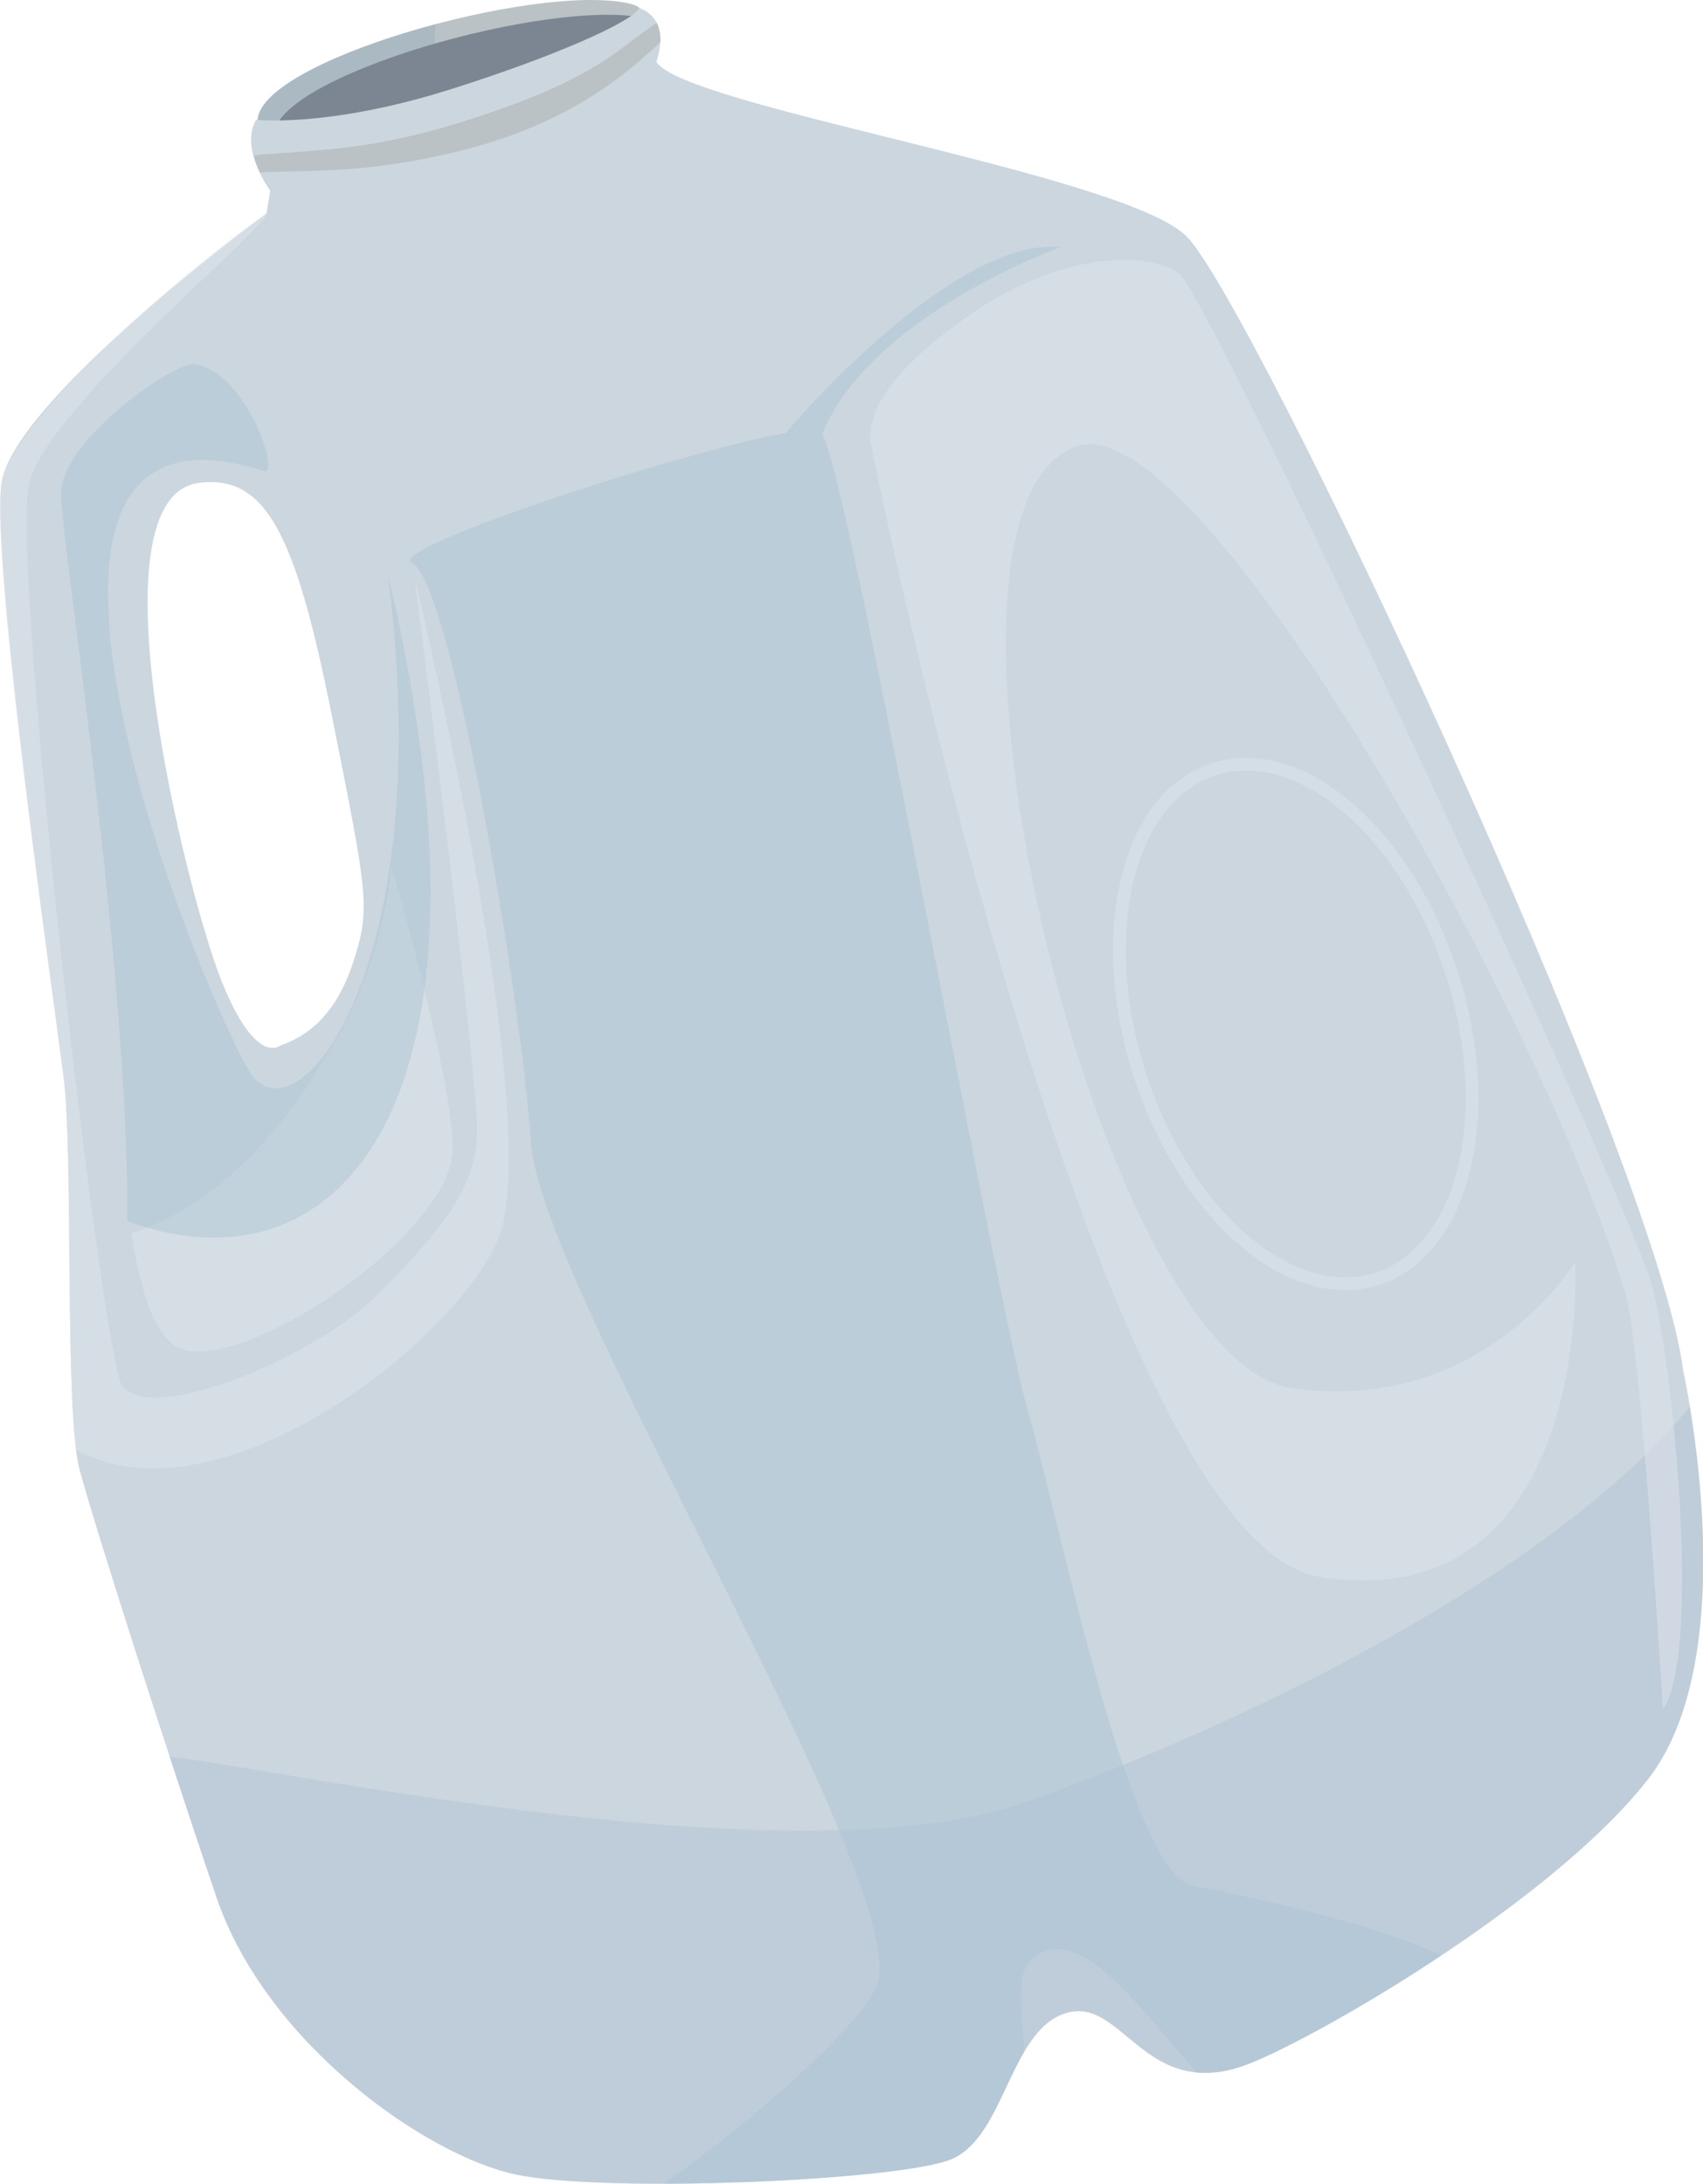 <svg xmlns="http://www.w3.org/2000/svg" viewBox="0 0 337.57 432.84"><defs><style>.cls-1{fill:#bbc2c6;}.cls-2{fill:#91adbb;}.cls-2,.cls-7{fill-opacity:0.4;}.cls-3{fill:#7c8692;}.cls-4{fill:#ccd6de;}.cls-5{fill:#b2c4d6;fill-opacity:0.51;}.cls-6{fill:#dde3ea;}.cls-6,.cls-8{fill-opacity:0.55;}.cls-7{fill:#a4c0d3;}.cls-8{fill:#c8ccd1;}</style></defs><title>jug</title><g id="Layer_2" data-name="Layer 2"><g id="Plastic_Mixed" data-name="Plastic/Mixed"><g id="jug"><path class="cls-1" d="M51.06,24.2c-.58-12,55-27.61,73.5-23.54C144.28,5,51.68,37.21,51.06,24.2Z"/><path class="cls-2" d="M86.37,4.79C67.91,9.69,50.74,17.51,51.06,24.2c.29,6.05,20.51,2.31,40.06-3.86A19.53,19.53,0,0,1,86.37,4.79Z"/><path class="cls-3" d="M54.27,27.13c-.58-12,55-27.61,73.5-23.54C147.49,7.94,54.89,40.14,54.27,27.13Z"/><path class="cls-4" d="M235.11,46.76c-12.77-12.35-99.54-25.66-105-34.49,2.94-9.16-3.41-10.65-3.41-10.65C125.27,4.43,109.06,11.51,89,17.8c-24,7.54-38.23,5.94-38.23,5.94-3.36,5.79,2.81,14.06,2.81,14.06l-.76,4.5S2,79.71.24,96.14,10.69,198.46,12.63,213.69s.1,66.31,3.15,77.66S33,346.9,42.89,376s41.65,51.25,59.29,55,75,1.24,86-2.87,11.79-25.5,23-29.08,15.46,17.13,35.06,10.5c11.95-4.05,60.85-31.82,80.42-56.87s7-80.9,7-80.9C328.42,230,247.87,59.11,235.11,46.76ZM65.7,141.47c7.14,35.82,7.85,38.44,4.31,49.26s-9.37,14.76-14.52,16.54c0,0-4.83,4.18-11.65-13s-26.54-96-4.27-98.58C52.42,94.21,58.45,105.05,65.7,141.47Z"/><path class="cls-5" d="M334.91,278.84c-26.64,32.68-87.12,62.57-131.48,78.31-44.58,15.81-145-5.92-169.82-9,3.2,9.78,6.42,19.45,9.28,27.86,9.91,29.12,41.65,51.25,59.29,55s75,1.24,86-2.87,11.79-25.5,23-29.08,15.46,17.13,35.06,10.5c11.95-4.05,60.85-31.82,80.42-56.87C341.91,333.08,337.54,294.66,334.91,278.84Z"/><path class="cls-6" d="M63.72,210.67S49.63,237.1,26,244.45c2.67,15.91,6.08,22.42,11.2,23.27,14.67,2.45,52.77-24.26,52.53-40.16-.24-15.2-11.74-54.36-12.29-56.34C77.92,173.11,75.13,194.37,63.72,210.67Z"/><path class="cls-7" d="M49.45,212.37C38.69,194.3-9.5,73.53,52.29,93.37c3.34,1.07-3.1-19.09-13.5-21.21-3.9-.8-26.79,15.15-26.7,25.72.1,10.35,13.44,93.58,13.15,144.17C67,257.44,102,219.22,76.9,114,87,193.23,58.21,227.08,49.45,212.37Z"/><path class="cls-8" d="M77.44,171.22a.06.06,0,0,1,0,0C77.41,171.11,77.41,171.13,77.44,171.22Z"/><path class="cls-1" d="M130.89,8.34a7.57,7.57,0,0,0-.71-3.8c-8.42,5.59-11.9,11.07-37.66,19.32-18.57,5.94-29,5.8-42.21,6.92a17.39,17.39,0,0,0,1.23,3.43c8.29-.59,21.43.55,41.65-4.83C114,23.84,125.1,13.81,130.89,8.34Z"/><path class="cls-6" d="M191.9,62.63c18-12.67,35.47-13,41.78-8.41s89.46,184.43,93.78,200.66,9.73,73.09,2.17,83.87c0,0-4.33-72-7.39-82.2-16.82-56-84.9-176.64-108.86-168.09-36,12.83,4.34,181.09,42.6,186.67,37.87,5.51,56.27-25,56.27-25,.66,22.69-6.24,69.37-50.59,62.44s-88.38-220-89-224.69S173.94,75.3,191.9,62.63Z"/><ellipse class="cls-4" cx="261.92" cy="218.86" rx="31.24" ry="51.77" transform="translate(-54.27 90.3) rotate(-17.76)"/><path class="cls-6" d="M268.36,159.47c-9.29-8.12-19.27-11-28.08-8.21s-15.25,11-18.1,23c-2.74,11.55-1.85,25.4,2.5,39s11.68,25.39,20.62,33.2c9.29,8.12,19.27,11,28.09,8.21s15.24-11,18.09-23c2.74-11.56,1.86-25.41-2.5-39S277.3,167.28,268.36,159.47Zm4.26,92.8c-16.43,5.26-36.82-12.55-45.54-39.78s-2.47-53.57,14-58.83,36.82,12.55,45.54,39.78S289.05,247,272.62,252.27Z"/><path class="cls-6" d="M99.86,241.93c6-30.09-17.67-127.31-17.67-127.31s12.74,98.95,12.38,110.07S87.14,244.24,75,256.49s-44.48,26-50.74,18.3C20.34,270,2.17,112.89,5.75,95.94c3.12-14.75,48-51.5,47.11-53.64C35.91,54,1.83,83.69.24,96.14c-2.1,16.38,10.45,102.32,12.39,117.55,1.77,13.86.4,57.4,2.44,73.68C44.65,303.72,96,261.62,99.86,241.93Z"/><path class="cls-7" d="M203.94,280.37C197.18,256.89,168.57,96,163,86c9.44-23.4,47.18-37,47.18-37C189,46.73,155.86,85.37,155.89,85.8h0C135.17,89.42,75.94,109,81.61,111.52c7.73,3.45,21.77,86.57,23.64,115C107.12,254.88,180.05,372.12,174,393c-2.33,8-27,29.22-42.49,39.84,22.7,0,49.51-2,56.68-4.71,7.54-2.81,10.28-13.72,14.85-21.48-1.07-12.78-1.58-17.33,3.78-19.75,8.19-3.71,19.31,11,30.31,23.87a21.64,21.64,0,0,0,9.1-1.22c6.24-2.12,22.55-10.7,39.5-22-13.59-6.34-38.36-11.73-49.17-13.72C223.88,371.53,210.24,302.23,203.94,280.37Z"/></g></g></g></svg>